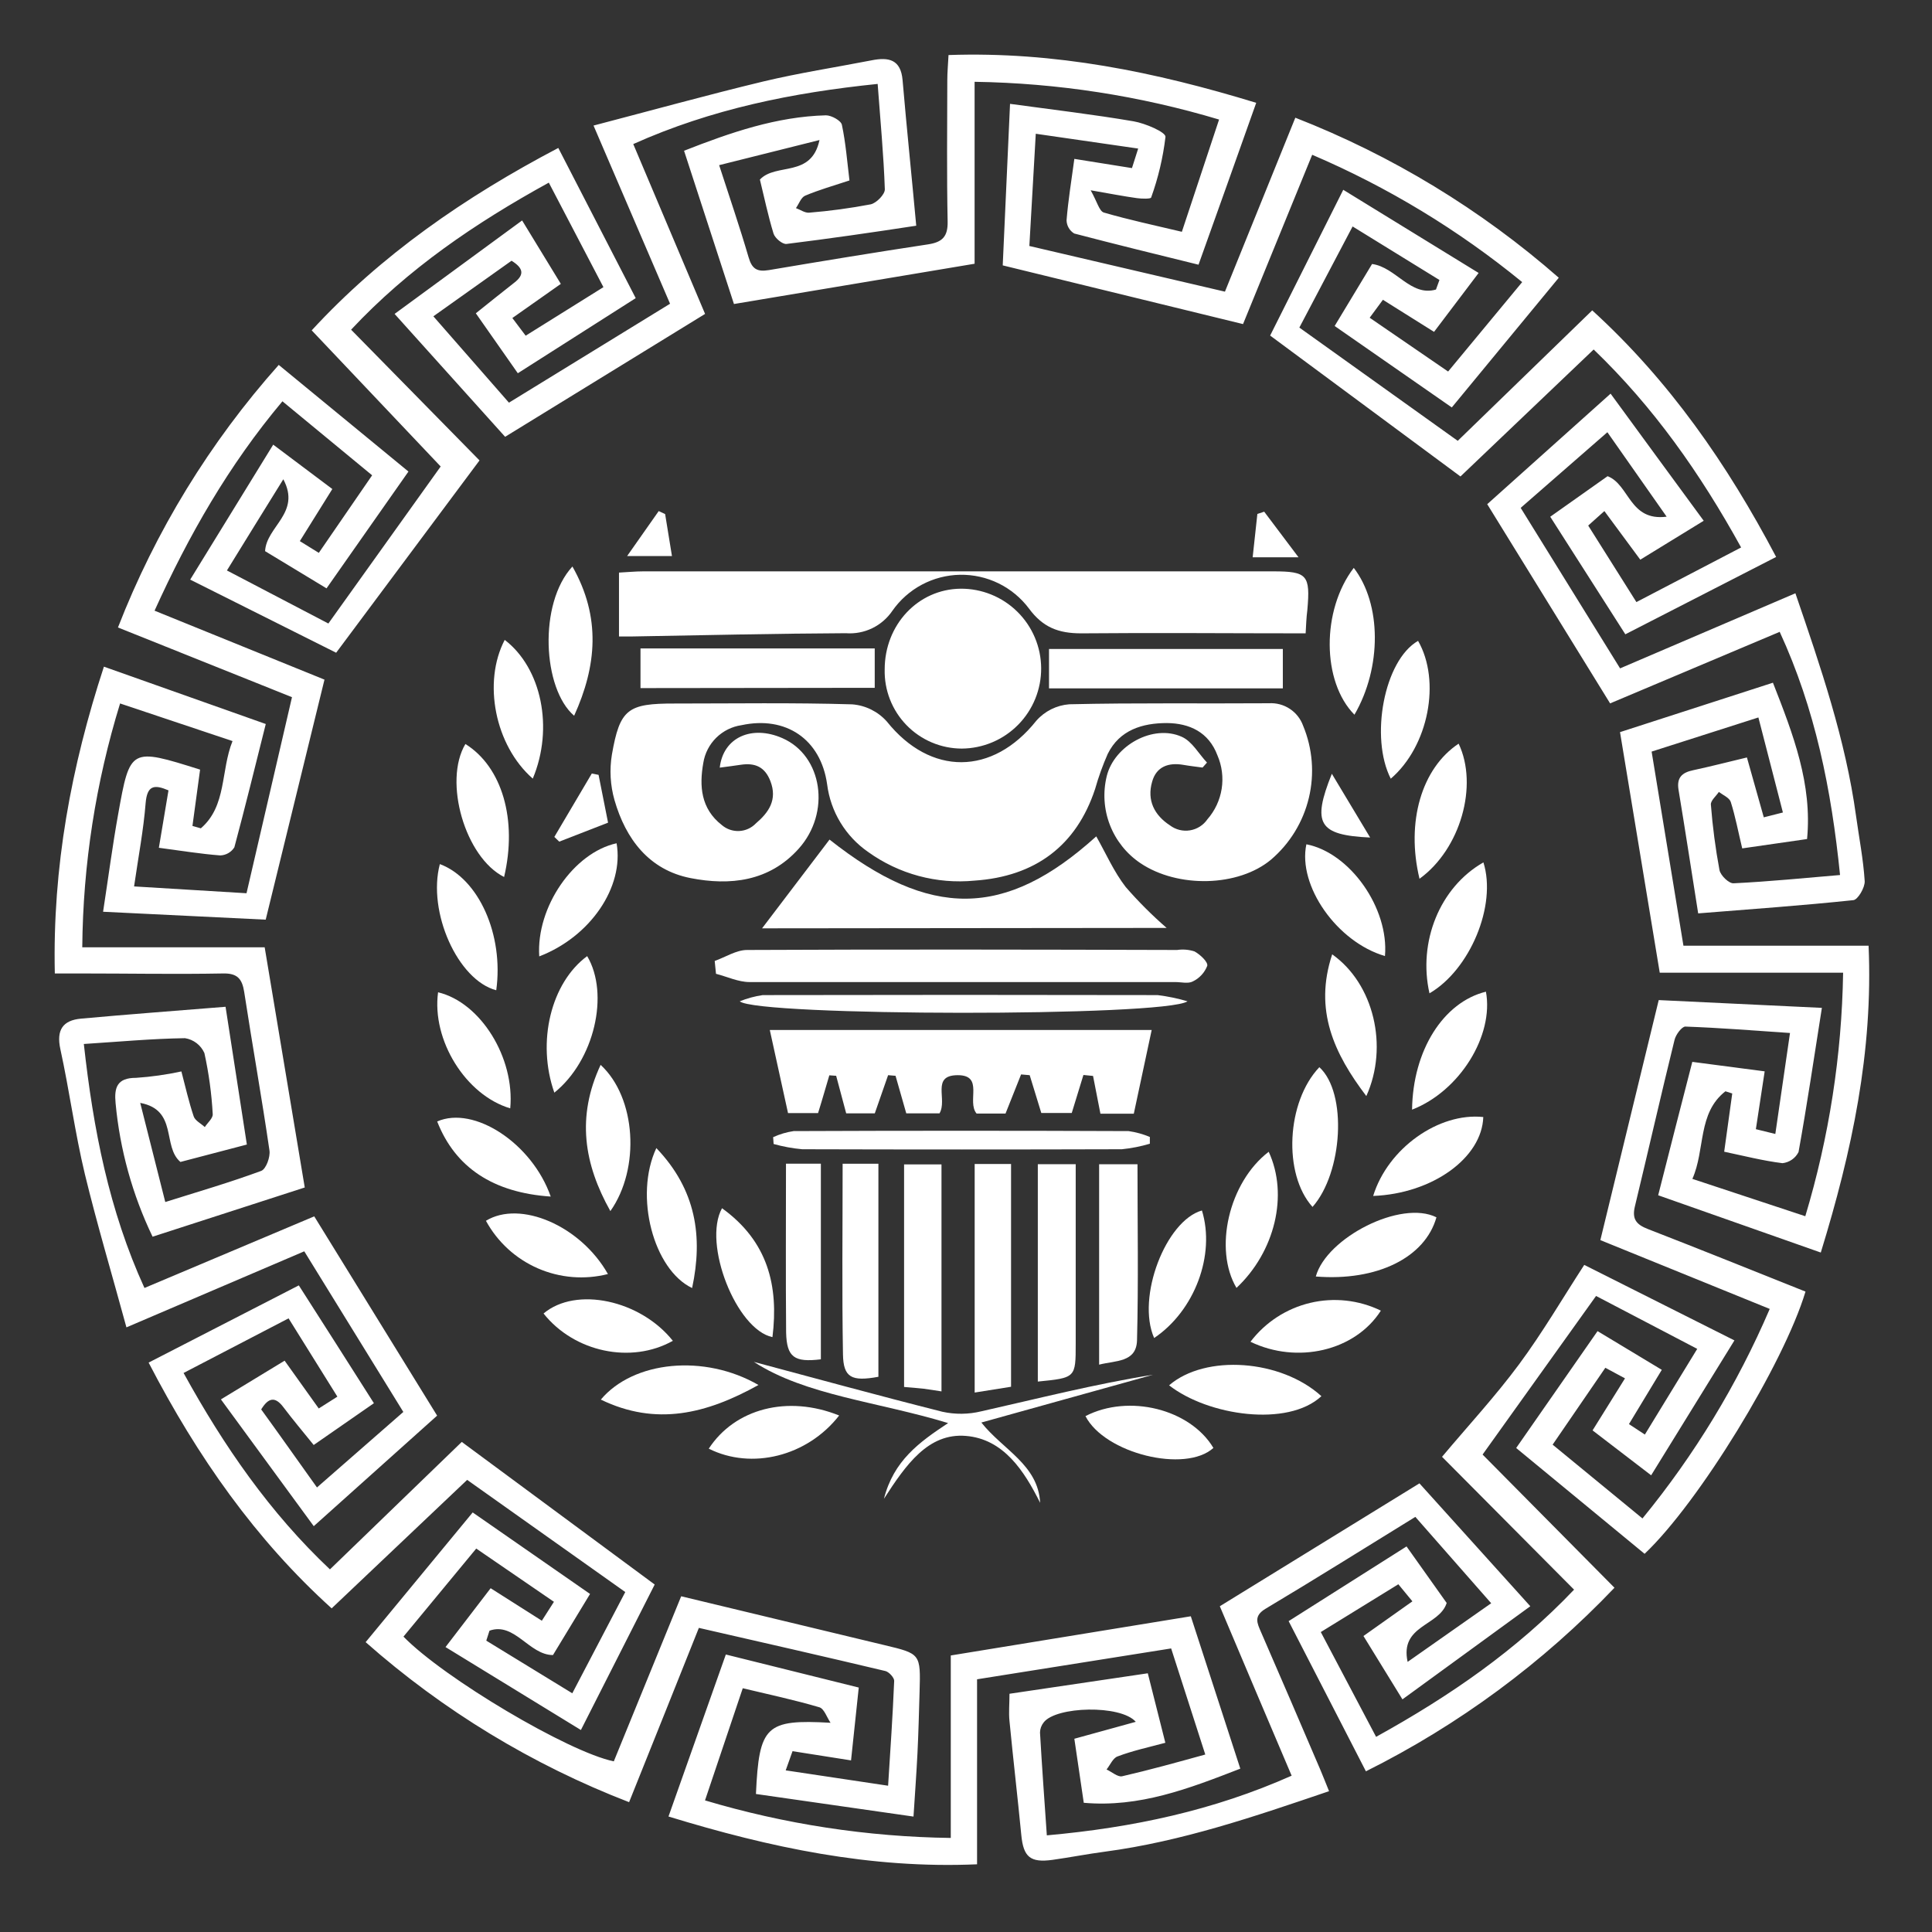 <svg width="283" height="283" viewBox="0 0 283 283" fill="none" xmlns="http://www.w3.org/2000/svg">
<rect x="0" y="0" width="283" height="283" fill="#333333" stroke="none"/>
<path d="M68.43 216.773L48.58 235.593C37.51 225.593 28.95 213.453 21.77 199.593L43.77 188.283C47.46 194.063 51.05 199.663 54.77 205.543L45.95 211.663C44.33 209.663 42.87 207.923 41.51 206.123C40.3 204.523 39.32 204.713 38.26 206.453C40.97 210.183 43.64 213.983 46.43 217.883L59.08 206.823C54.28 199.043 49.49 191.283 44.57 183.293L18.52 194.433C16.43 186.753 14.23 179.393 12.43 171.983C10.99 165.983 10.17 159.753 8.84 153.673C8.23 150.863 9.21 149.463 11.84 149.213C18.73 148.583 25.63 148.073 33.04 147.473L36.16 167.653L26.43 170.203C23.73 167.923 26.09 162.593 20.54 161.553C21.84 166.713 22.99 171.243 24.21 176.073C28.98 174.573 33.68 173.203 38.26 171.513C38.97 171.253 39.62 169.463 39.47 168.513C38.34 160.763 36.96 153.053 35.77 145.303C35.47 143.383 34.77 142.553 32.69 142.593C25.75 142.723 18.81 142.593 11.87 142.593H8.03C7.68 127.003 10.43 112.293 15.22 97.653L38.93 106.053C37.4 112.153 35.93 118.153 34.33 124.113C34.11 124.464 33.807 124.756 33.448 124.964C33.089 125.171 32.684 125.287 32.27 125.303C29.38 125.083 26.52 124.613 23.27 124.183L24.68 115.773C22.58 114.873 21.55 115.033 21.33 117.663C21.02 121.593 20.27 125.483 19.64 129.843L36.11 130.843C38.33 121.243 40.53 111.783 42.77 102.123L17.28 91.912C22.774 77.791 30.75 64.766 40.83 53.453L59.83 69.073C55.83 74.743 51.98 80.293 47.83 86.183L38.83 80.733C39.02 77.093 44.13 75.142 41.5 70.203C38.5 75.032 35.97 79.132 33.24 83.562L48.1 91.332L64.55 68.332L45.66 48.392C55.78 37.392 68.1 28.852 81.78 21.672L93.12 43.672L75.85 54.672L69.7 45.892C71.64 44.333 73.44 42.892 75.3 41.432C76.92 40.203 76.61 39.233 74.93 38.193L63.48 46.333L74.55 58.983L98.15 44.492L86.94 18.392C95.44 16.172 103.6 13.912 111.82 11.932C117.06 10.682 122.4 9.863 127.69 8.833C130.16 8.343 131.95 8.693 132.21 11.742C132.81 18.742 133.53 25.642 134.21 33.062C127.68 34.062 121.44 34.962 115.21 35.733C114.63 35.812 113.52 34.892 113.31 34.222C112.5 31.582 111.94 28.863 111.31 26.302C113.68 23.793 118.85 26.102 120.04 20.512L105.34 24.192C106.86 28.892 108.34 33.193 109.64 37.642C110.14 39.403 110.89 39.852 112.64 39.562C120.4 38.252 128.17 36.972 135.96 35.792C138.02 35.472 138.85 34.672 138.81 32.462C138.67 25.562 138.75 18.663 138.76 11.762C138.76 10.613 138.87 9.453 138.94 8.063C154.52 7.523 169.21 10.533 184.01 15.062C181.18 23.062 178.43 30.733 175.56 38.773C169.38 37.252 163.34 35.773 157.35 34.203C157.017 34 156.739 33.718 156.544 33.38C156.348 33.043 156.24 32.662 156.23 32.273C156.46 29.392 156.93 26.543 157.37 23.273L165.81 24.622L166.72 21.762L151.72 19.593C151.41 25.113 151.1 30.523 150.78 36.032L179.43 42.722C182.85 34.273 186.25 25.883 189.74 17.242C203.866 22.757 216.925 30.689 228.33 40.682C223.13 46.992 217.96 53.252 212.66 59.682L195.5 47.752L200.98 38.672C204.46 39.123 206.63 43.492 210.34 42.413L210.85 41.013L198.13 33.172L190.33 47.983L213.53 64.573L233.23 45.462C244.52 55.763 253.01 67.983 260.17 81.582L238.08 92.912L227.08 75.692L235.48 69.752C238.7 70.993 238.67 76.392 244.13 75.683L235.45 63.312L222.75 74.392L237.31 97.903L262.99 86.903C266.69 97.703 270.33 108.313 271.87 119.493C272.31 122.683 272.94 125.863 273.14 129.063C273.2 129.993 272.14 131.783 271.49 131.853C264 132.643 256.49 133.173 248.75 133.793C247.75 127.493 246.85 121.583 245.87 115.683C245.58 113.893 246.39 113.163 248.01 112.823C250.53 112.283 253.01 111.643 255.89 110.953L258.36 119.723L261.16 119.013C259.97 114.403 258.8 109.883 257.57 105.093L241.93 110.093C243.49 119.593 245.01 128.893 246.59 138.523H273.71C274.39 154.073 271.27 168.653 266.71 183.473L242.89 175.083C244.57 168.453 246.2 162.083 247.89 155.543L258.49 156.933C258.06 159.763 257.65 162.463 257.2 165.403L260.05 166.103L262.2 151.313C256.93 150.953 251.9 150.553 246.87 150.373C246.35 150.373 245.47 151.553 245.29 152.313C243.29 160.433 241.44 168.583 239.48 176.713C239.04 178.543 239.65 179.363 241.39 180.033C249.12 183.033 256.8 186.133 264.47 189.193C261.28 199.803 248.83 220.113 240.9 227.603L222.09 212.103L234.01 194.983L243.42 200.653L238.61 208.603L240.94 210.133L248.61 197.583L233.79 189.833L217.17 213.063L236.49 232.573C226.003 243.578 213.683 252.676 200.08 259.463C196.29 252.093 192.59 244.893 188.76 237.463L206.03 226.523L211.91 234.803C210.83 238.213 205.01 238.033 206.19 243.433C210.52 240.383 214.38 237.683 218.43 234.843L207.32 222.193C199.91 226.753 192.7 231.283 185.39 235.643C183.58 236.723 184.16 237.773 184.73 239.103C187.643 245.803 190.533 252.509 193.4 259.223C193.82 260.223 194.19 261.163 194.68 262.373C183.77 266.083 173.12 269.733 161.85 271.233C159.28 271.573 156.74 272.073 154.17 272.433C150.9 272.883 149.91 272.003 149.6 268.793C149.06 263.223 148.41 257.673 147.87 252.103C147.74 250.853 147.87 249.573 147.87 248.103L168.13 245.103L170.7 255.283C168.15 255.963 165.85 256.463 163.7 257.283C163.02 257.523 162.62 258.533 162.09 259.193C162.85 259.543 163.71 260.313 164.35 260.193C168.35 259.273 172.25 258.193 176.55 257.003L171.55 241.463L143.12 245.983V273.083C127.52 273.763 112.81 270.643 97.92 266.083L106.32 242.353L125.79 247.193C125.42 250.713 125.06 254.063 124.66 257.863L116.09 256.513L115.09 259.323L130.09 261.573C130.42 256.383 130.77 251.293 130.98 246.203C130.98 245.733 130.22 244.903 129.69 244.773C120.69 242.633 111.69 240.583 102.37 238.453C98.98 246.983 95.63 255.273 92.15 263.983C77.996 258.524 64.928 250.587 53.56 240.543L69.24 221.543L86.43 233.483C84.51 236.643 82.73 239.563 81 242.433C77.5 242.433 75.38 237.553 71.7 238.863L71.23 240.323L83.83 248.033C86.4 243.123 88.92 238.293 91.59 233.203L68.43 216.773ZM121.66 252.353C121.12 251.573 120.73 250.293 120.02 250.083C116.41 249.013 112.72 248.233 108.8 247.293C106.96 252.773 105.16 258.133 103.27 263.723C114.958 267.209 127.073 269.06 139.27 269.223V242.493L174.43 236.753C176.75 243.883 179.19 251.393 181.68 259.073C174.11 262.013 166.9 264.793 158.75 264.073C158.27 260.803 157.82 257.763 157.37 254.693L166.37 252.213C164.16 249.683 154.65 249.933 152.87 252.313C152.539 252.729 152.353 253.241 152.34 253.773C152.62 258.693 152.98 263.603 153.34 268.843C165.95 267.713 177.77 265.193 189.2 260.103C185.66 251.753 182.2 243.653 178.68 235.283L207.92 217.283L224.16 235.283L205.43 248.923L199.72 239.643L206.89 234.563L204.83 232.063L193.47 239.063C196.27 244.383 198.91 249.373 201.57 254.413C212.43 248.413 222.17 241.683 230.57 232.853L211.23 213.393C215.07 208.823 219.04 204.533 222.5 199.863C225.96 195.193 228.86 190.213 232.06 185.283L254.06 196.343L241.86 216.103L233.28 209.523L238.03 201.903L235.15 200.353L227.43 211.613L240.59 222.423C248.215 213.12 254.49 202.788 259.23 191.733L234.42 181.653L242.97 146.493L266.87 147.633C265.71 154.973 264.69 161.883 263.45 168.753C263.225 169.198 262.892 169.581 262.482 169.866C262.071 170.15 261.596 170.328 261.1 170.383C258.26 170.033 255.46 169.313 252.56 168.703C252.99 165.623 253.36 162.903 253.74 160.173L252.74 159.853C248.64 163.053 249.81 168.383 247.9 172.683L264.44 178.153C267.923 166.575 269.787 154.571 269.98 142.483H243.12L237.3 107.243L259.7 100.003C262.7 107.643 265.47 114.873 264.7 122.903L255.2 124.273C254.61 121.813 254.2 119.603 253.52 117.463C253.32 116.853 252.38 116.463 251.78 116.003C251.37 116.623 250.56 117.273 250.61 117.863C250.859 121.079 251.28 124.281 251.87 127.453C252.03 128.243 253.27 129.453 253.96 129.383C259.1 129.133 264.23 128.623 269.53 128.173C268.26 115.633 265.89 103.823 260.69 92.552L235.85 103.033L217.85 73.853L235.92 57.663C240.48 63.892 244.92 69.972 249.56 76.282L240.27 81.983L235.01 74.862L232.64 76.983C235.06 80.812 237.34 84.442 239.7 88.192L255.04 80.192C249.04 69.312 242.21 59.623 233.44 51.193L213.93 69.793L186.05 49.153L196.76 27.802L216.59 39.983L210.06 48.612L202.57 43.913L200.63 46.542L212.12 54.422L222.97 41.322C213.646 33.689 203.29 27.41 192.21 22.672C188.75 31.152 185.43 39.282 182.08 47.472L146.88 38.873C147.24 30.793 147.59 23.113 147.95 15.213C154.31 16.082 160.21 16.773 166.06 17.773C167.78 18.073 170.76 19.352 170.72 20.043C170.362 23.076 169.657 26.059 168.62 28.933C168.55 29.152 167.25 29.122 166.54 29.023C164.65 28.762 162.76 28.392 159.76 27.872C160.71 29.543 161.02 30.933 161.69 31.133C165.39 32.212 169.17 33.013 173.12 33.953C174.98 28.363 176.74 23.023 178.57 17.512C166.945 14.027 154.894 12.166 142.76 11.982V38.633L107.51 44.532L100.2 22.082C107.05 19.392 113.75 17.082 120.99 16.892C121.79 16.892 123.19 17.663 123.32 18.282C123.89 20.973 124.1 23.742 124.43 26.433C122 27.233 119.92 27.823 117.94 28.663C117.34 28.913 117.03 29.863 116.59 30.483C117.24 30.723 117.91 31.212 118.53 31.152C121.549 30.907 124.554 30.499 127.53 29.933C128.38 29.753 129.64 28.462 129.61 27.723C129.44 22.723 128.96 17.723 128.56 12.293C116.08 13.572 104.23 15.963 92.76 21.102L103.28 45.983L73.99 63.983L57.8 45.983L76.48 32.292L82.15 41.583L75.05 46.583L77 49.172C80.89 46.733 84.61 44.413 88.39 42.062L80.39 26.753C69.6 32.693 59.78 39.362 51.43 48.292L70.24 67.442L49.24 95.612L27.86 84.903L40.02 65.132L48.68 71.632L43.92 79.263L46.7 80.983L54.51 69.623L41.37 58.782C33.5 68.153 27.64 78.422 22.64 89.453L47.53 99.552L38.92 134.713L15.1 133.553C15.89 128.393 16.49 123.803 17.31 119.253C19.05 109.513 19.1 109.523 29.31 112.733L28.19 120.983L29.42 121.333C33.23 118.053 32.31 112.903 34.06 108.553L17.59 103.043C14.022 114.618 12.156 126.65 12.05 138.763H38.77C40.77 150.703 42.67 162.103 44.64 173.943L22.35 181.153C19.395 175.003 17.559 168.376 16.93 161.583C16.72 159.363 17.1 157.873 19.93 157.883C22.163 157.732 24.382 157.418 26.57 156.943C27.17 159.233 27.66 161.413 28.37 163.523C28.58 164.153 29.44 164.573 30 165.093C30.41 164.453 31.21 163.793 31.16 163.193C30.995 160.184 30.587 157.195 29.94 154.253C29.686 153.681 29.294 153.181 28.798 152.801C28.302 152.42 27.718 152.169 27.1 152.073C22.26 152.143 17.42 152.593 12.28 152.923C13.66 165.413 15.97 177.293 21.16 188.663L46.03 178.173L64.03 207.363L45.96 223.553L32.36 204.983L41.69 199.313L46.69 206.313L49.42 204.583L42.27 193.113L26.89 201.113C32.79 211.833 39.54 221.593 48.33 229.883L67.64 211.213L95.9 232.103L85.09 253.413L65.26 241.263L71.87 232.643L79.37 237.403L81.14 234.633L69.76 226.833L59.1 239.733C65.02 245.813 83.24 256.633 89.91 258.003L99.78 233.823L129.57 240.983C134.85 242.243 134.86 242.243 134.7 247.833C134.61 250.833 134.54 253.833 134.39 256.833C134.24 259.833 134.01 262.933 133.81 266.093L110.73 262.783C111.19 252.783 112.18 251.823 121.66 252.353Z" fill="white"/>
<path d="M105.43 112.443C105.93 107.993 110.14 106.163 114.6 108.123C120.49 110.693 121.75 119.033 116.98 124.333C112.66 129.143 106.92 129.753 101.15 128.623C95.07 127.433 91.65 122.893 90.01 117.193C89.395 115.031 89.265 112.76 89.63 110.543C90.8 103.833 91.96 103.043 98.83 103.053C107.5 103.053 116.17 102.913 124.83 103.173C126.781 103.323 128.598 104.222 129.9 105.683C136.3 113.683 145.4 113.623 151.8 105.573C153.034 104.17 154.767 103.305 156.63 103.163C166.38 102.933 176.13 103.083 185.88 103.013C186.957 102.948 188.025 103.234 188.927 103.827C189.828 104.42 190.513 105.288 190.88 106.303C192.271 109.648 192.566 113.347 191.723 116.87C190.881 120.394 188.944 123.559 186.19 125.913C181.41 129.913 172.53 130.133 167.03 126.423C165.005 125.055 163.449 123.099 162.571 120.82C161.693 118.54 161.535 116.045 162.12 113.673C163.23 109.193 168.93 106.033 173.12 107.933C174.62 108.603 175.59 110.413 176.8 111.703L176.15 112.433C175.22 112.303 174.29 112.203 173.37 112.043C171.16 111.653 169.37 112.293 168.76 114.523C167.98 117.233 169.09 119.413 171.38 120.903C171.794 121.216 172.267 121.441 172.771 121.566C173.274 121.691 173.798 121.712 174.31 121.629C174.822 121.546 175.312 121.36 175.75 121.082C176.189 120.804 176.566 120.441 176.86 120.013C177.965 118.75 178.69 117.199 178.951 115.541C179.211 113.882 178.996 112.184 178.33 110.643C177.05 107.233 174.23 105.943 170.93 105.913C167.35 105.913 164 106.913 162.26 110.433C161.525 112.101 160.906 113.819 160.41 115.573C157.67 123.883 151.64 128.393 142.75 128.993C137.216 129.532 131.674 128.039 127.16 124.793C125.522 123.657 124.142 122.19 123.108 120.486C122.074 118.782 121.411 116.88 121.16 114.903C120.23 108.233 115.07 104.833 108.62 106.223C107.218 106.426 105.918 107.072 104.911 108.067C103.903 109.062 103.24 110.354 103.02 111.753C102.42 115.123 102.65 118.443 105.72 120.843C106.424 121.453 107.335 121.77 108.266 121.727C109.197 121.685 110.075 121.286 110.72 120.613C112.61 119.003 113.9 117.153 112.85 114.423C112.04 112.313 110.58 111.713 108.51 112.023C107.59 112.163 106.66 112.283 105.43 112.443Z" fill="white"/>
<path d="M191.25 92.773C180.02 92.773 169.25 92.673 158.38 92.773C155.05 92.773 152.76 91.903 150.72 89.133C149.549 87.572 148.024 86.31 146.272 85.451C144.519 84.593 142.587 84.162 140.636 84.194C138.684 84.227 136.768 84.721 135.044 85.637C133.321 86.553 131.839 87.864 130.72 89.463C129.974 90.564 128.951 91.449 127.753 92.027C126.555 92.604 125.226 92.855 123.9 92.753C113.4 92.803 102.9 93.053 92.42 93.233H90.67V83.873C91.92 83.813 93.07 83.693 94.22 83.693H186.5C191.5 83.693 191.95 84.233 191.5 89.353C191.35 90.473 191.32 91.633 191.25 92.773Z" fill="white"/>
<path d="M137.62 163.083H132.75C132.19 161.133 131.69 159.353 131.18 157.583L130.09 157.493L128.14 163.083H123.95L122.48 157.583L121.48 157.513C120.96 159.243 120.48 160.973 119.83 163.043H115.43C114.59 159.193 113.7 155.163 112.76 150.873H168.7C167.84 154.873 166.99 158.873 166.08 163.133H161.19C160.84 161.323 160.47 159.463 160.11 157.603L158.7 157.463L156.99 163.033H152.53L150.83 157.493L149.57 157.383C148.84 159.213 148.11 161.033 147.29 163.113H143.05C141.57 161.353 144.19 157.473 140.27 157.493C136.35 157.513 138.82 161.043 137.62 163.083Z" fill="white"/>
<path d="M140.879 109.653C139.372 109.649 137.88 109.344 136.491 108.756C135.103 108.168 133.846 107.309 132.794 106.228C131.742 105.147 130.917 103.868 130.367 102.464C129.816 101.06 129.552 99.56 129.589 98.053C129.589 91.513 134.479 86.293 140.719 86.233C142.257 86.222 143.782 86.515 145.207 87.094C146.631 87.672 147.928 88.526 149.023 89.606C150.118 90.686 150.989 91.971 151.587 93.388C152.186 94.804 152.499 96.325 152.509 97.863C152.52 99.4 152.227 100.925 151.649 102.35C151.07 103.775 150.216 105.072 149.136 106.166C148.056 107.261 146.771 108.133 145.355 108.731C143.938 109.329 142.417 109.642 140.879 109.653Z" fill="white"/>
<path d="M111.629 135.982L121.509 122.982C136.199 134.602 147.219 134.602 160.579 122.512C161.999 125.012 163.159 127.692 164.889 129.922C166.745 132.061 168.75 134.066 170.889 135.922L111.629 135.982Z" fill="white"/>
<path d="M104.689 140.763C106.259 140.203 107.839 139.163 109.419 139.153C130.419 139.053 151.419 139.093 172.419 139.153C173.274 139.026 174.147 139.098 174.969 139.363C175.789 139.813 176.969 140.903 176.839 141.473C176.45 142.478 175.692 143.297 174.719 143.763C174.049 144.123 173.019 143.853 172.159 143.853C151.369 143.853 130.589 143.853 109.799 143.853C108.159 143.853 106.519 143.063 104.879 142.643L104.689 140.763Z" fill="white"/>
<path d="M93.82 100.792V94.982H128.13V100.752L93.82 100.792Z" fill="white"/>
<path d="M153.66 100.832V95.062H187.91V100.832H153.66Z" fill="white"/>
<path d="M148.1 203.132L142.77 203.982V170.502H148.1V203.132Z" fill="white"/>
<path d="M137.91 203.812C136.91 203.662 136.06 203.512 135.23 203.412C134.4 203.312 133.51 203.262 132.43 203.162V170.562H137.91V203.812Z" fill="white"/>
<path d="M152.02 202.373V170.533H157.57V183.283C157.57 187.793 157.57 192.283 157.57 196.813C157.57 201.823 157.57 201.823 152.02 202.373Z" fill="white"/>
<path d="M123.429 170.463H128.669V201.673C124.749 202.393 123.539 201.803 123.479 198.393C123.319 189.193 123.429 179.983 123.429 170.463Z" fill="white"/>
<path d="M161 199.893V170.543H166.62C166.62 179.213 166.77 187.793 166.55 196.373C166.43 199.583 163.43 199.273 161 199.893Z" fill="white"/>
<path d="M173.949 146.672C170.569 148.962 110.879 148.872 108.359 146.672C109.439 146.235 110.567 145.929 111.719 145.762C130.999 145.722 150.283 145.722 169.569 145.762C171.052 145.944 172.517 146.248 173.949 146.672Z" fill="white"/>
<path d="M168.43 167.533C167.089 167.932 165.713 168.203 164.32 168.343C148.713 168.389 133.11 168.389 117.51 168.343C116.093 168.212 114.691 167.955 113.32 167.573L113.25 166.573C114.202 166.135 115.213 165.835 116.25 165.683C132.61 165.616 148.967 165.616 165.32 165.683C166.389 165.835 167.435 166.124 168.43 166.543V167.533Z" fill="white"/>
<path d="M115.131 170.453H120.241V199.113C116.341 199.593 115.241 198.803 115.151 195.193C115.081 187.043 115.131 178.893 115.131 170.453Z" fill="white"/>
<path d="M111.1 202.873C103.48 207.113 96.1 208.933 88.01 205.013C92.78 199.333 103.19 198.303 111.1 202.873Z" fill="white"/>
<path d="M171.25 202.922C176.57 198.332 187.64 199.122 193.56 204.512C188.64 209.092 176.96 207.382 171.25 202.922Z" fill="white"/>
<path d="M110.43 199.492C118.79 201.722 128.43 204.372 138.03 206.792C139.909 207.207 141.859 207.187 143.73 206.732C152.09 204.852 160.4 202.732 168.9 201.372L143.75 208.372C146.91 212.372 152.07 214.552 152.36 220.132C150.01 215.412 146.98 210.782 141.48 210.332C135.98 209.882 132.72 214.522 129.48 219.542C130.9 213.972 134.6 211.282 138.88 208.452C128.53 205.302 118.03 204.412 110.43 199.492Z" fill="white"/>
<path d="M198.299 83.182C202.379 88.472 202.419 97.782 198.399 104.692C193.609 99.852 193.559 89.382 198.299 83.182Z" fill="white"/>
<path d="M83.85 82.982C88.07 90.432 87.4 97.572 84.1 104.842C79.49 100.902 78.84 88.412 83.85 82.982Z" fill="white"/>
<path d="M98.559 196.403C92.449 199.833 84.119 198.063 79.619 192.403C84.359 188.403 93.789 190.413 98.559 196.403Z" fill="white"/>
<path d="M202.27 191.983C198.48 197.913 190 199.843 183.17 196.543C185.336 193.692 188.423 191.681 191.905 190.849C195.387 190.018 199.05 190.418 202.27 191.983Z" fill="white"/>
<path d="M191.359 123.672C197.759 124.912 203.479 133.042 202.869 140.042C195.829 137.982 190.069 129.732 191.359 123.672Z" fill="white"/>
<path d="M78.04 114.052C72.49 109.192 70.69 99.932 73.93 93.732C79.32 97.852 81.15 106.642 78.04 114.052Z" fill="white"/>
<path d="M89.05 186.622C85.628 187.492 82.014 187.197 78.778 185.785C75.542 184.372 72.868 181.922 71.18 178.822C76.19 175.752 85.04 179.532 89.05 186.622Z" fill="white"/>
<path d="M195.139 139.793C201.229 144.093 203.429 153.273 200.139 160.553C195.429 154.343 192.429 147.983 195.139 139.793Z" fill="white"/>
<path d="M193.259 156.322C197.389 160.092 196.689 171.782 192.259 176.792C187.919 171.982 188.429 161.402 193.259 156.322Z" fill="white"/>
<path d="M122.92 207.342C118.24 213.342 110.09 215.342 103.82 212.202C107.65 206.332 115.37 204.302 122.92 207.342Z" fill="white"/>
<path d="M203.72 114.063C200.65 108.063 202.72 96.733 207.72 93.873C211.09 99.743 209.27 109.293 203.72 114.063Z" fill="white"/>
<path d="M207.93 128.722C205.93 120.422 208.23 112.532 213.66 108.932C216.57 115.032 213.95 124.362 207.93 128.722Z" fill="white"/>
<path d="M201.141 175.183C203.301 168.183 210.761 162.933 217.271 163.623C217.081 169.583 209.851 174.843 201.141 175.183Z" fill="white"/>
<path d="M185.84 168.713C188.77 175.043 186.75 183.363 181.12 188.653C177.76 182.983 179.98 173.193 185.84 168.713Z" fill="white"/>
<path d="M192.74 186.983C194.31 181.293 205.23 175.703 210.41 178.313C208.75 184.203 201.72 187.703 192.74 186.983Z" fill="white"/>
<path d="M96.141 168.172C101.98 174.272 102.99 181.172 101.38 188.672C95.731 185.982 92.85 175.192 96.141 168.172Z" fill="white"/>
<path d="M177.74 212.093C173.63 215.823 161.8 212.903 159 207.433C165.35 204.153 174.33 206.393 177.74 212.093Z" fill="white"/>
<path d="M64.43 126.572C70.13 128.692 73.81 136.942 72.69 145.052C67.05 143.572 62.58 133.572 64.43 126.572Z" fill="white"/>
<path d="M81.2 160.053C78.57 152.603 80.73 143.933 86.01 140.053C89.31 145.623 87.05 155.353 81.2 160.053Z" fill="white"/>
<path d="M206.84 162.542C206.95 153.852 211.43 146.792 217.66 145.262C218.85 151.662 213.84 159.822 206.84 162.542Z" fill="white"/>
<path d="M87.979 155.982C93.199 160.792 93.809 171.162 89.409 177.402C85.529 170.492 84.429 163.592 87.979 155.982Z" fill="white"/>
<path d="M80.669 175.273C72.209 174.703 66.669 170.993 64.039 164.273C69.429 161.903 77.949 167.483 80.669 175.273Z" fill="white"/>
<path d="M217.29 126.322C219.29 132.652 215.29 142.072 209.39 145.502C207.69 137.982 210.88 129.982 217.29 126.322Z" fill="white"/>
<path d="M74.739 162.352C68.209 160.412 63.219 152.352 64.169 145.352C70.429 146.842 75.429 154.982 74.739 162.352Z" fill="white"/>
<path d="M68.171 108.982C73.561 112.342 75.811 120.102 73.841 128.462C68.151 125.612 64.901 114.482 68.171 108.982Z" fill="white"/>
<path d="M78.989 140.093C78.519 132.853 84.049 124.883 90.319 123.523C91.429 129.903 86.509 137.203 78.989 140.093Z" fill="white"/>
<path d="M176.059 177.312C178.059 183.812 174.999 192.002 169.059 195.992C166.429 190.032 170.779 178.793 176.059 177.312Z" fill="white"/>
<path d="M105.76 176.982C112.48 181.822 114.08 188.342 113.15 195.862C107.87 194.772 102.89 182.172 105.76 176.982Z" fill="white"/>
<path d="M87.679 113.503C88.129 115.743 88.569 117.983 89.069 120.503L81.919 123.283L81.199 122.593L86.689 113.303L87.679 113.503Z" fill="white"/>
<path d="M200.699 122.682C193.159 122.332 192.139 120.682 195.089 113.342L200.699 122.682Z" fill="white"/>
<path d="M97.429 75.303C97.749 77.303 98.059 79.213 98.429 81.453H91.859L96.489 74.863L97.429 75.303Z" fill="white"/>
<path d="M190.21 81.633H183.49C183.72 79.463 183.95 77.373 184.18 75.283L185.18 74.953L190.21 81.633Z" fill="white"/>
</svg>
